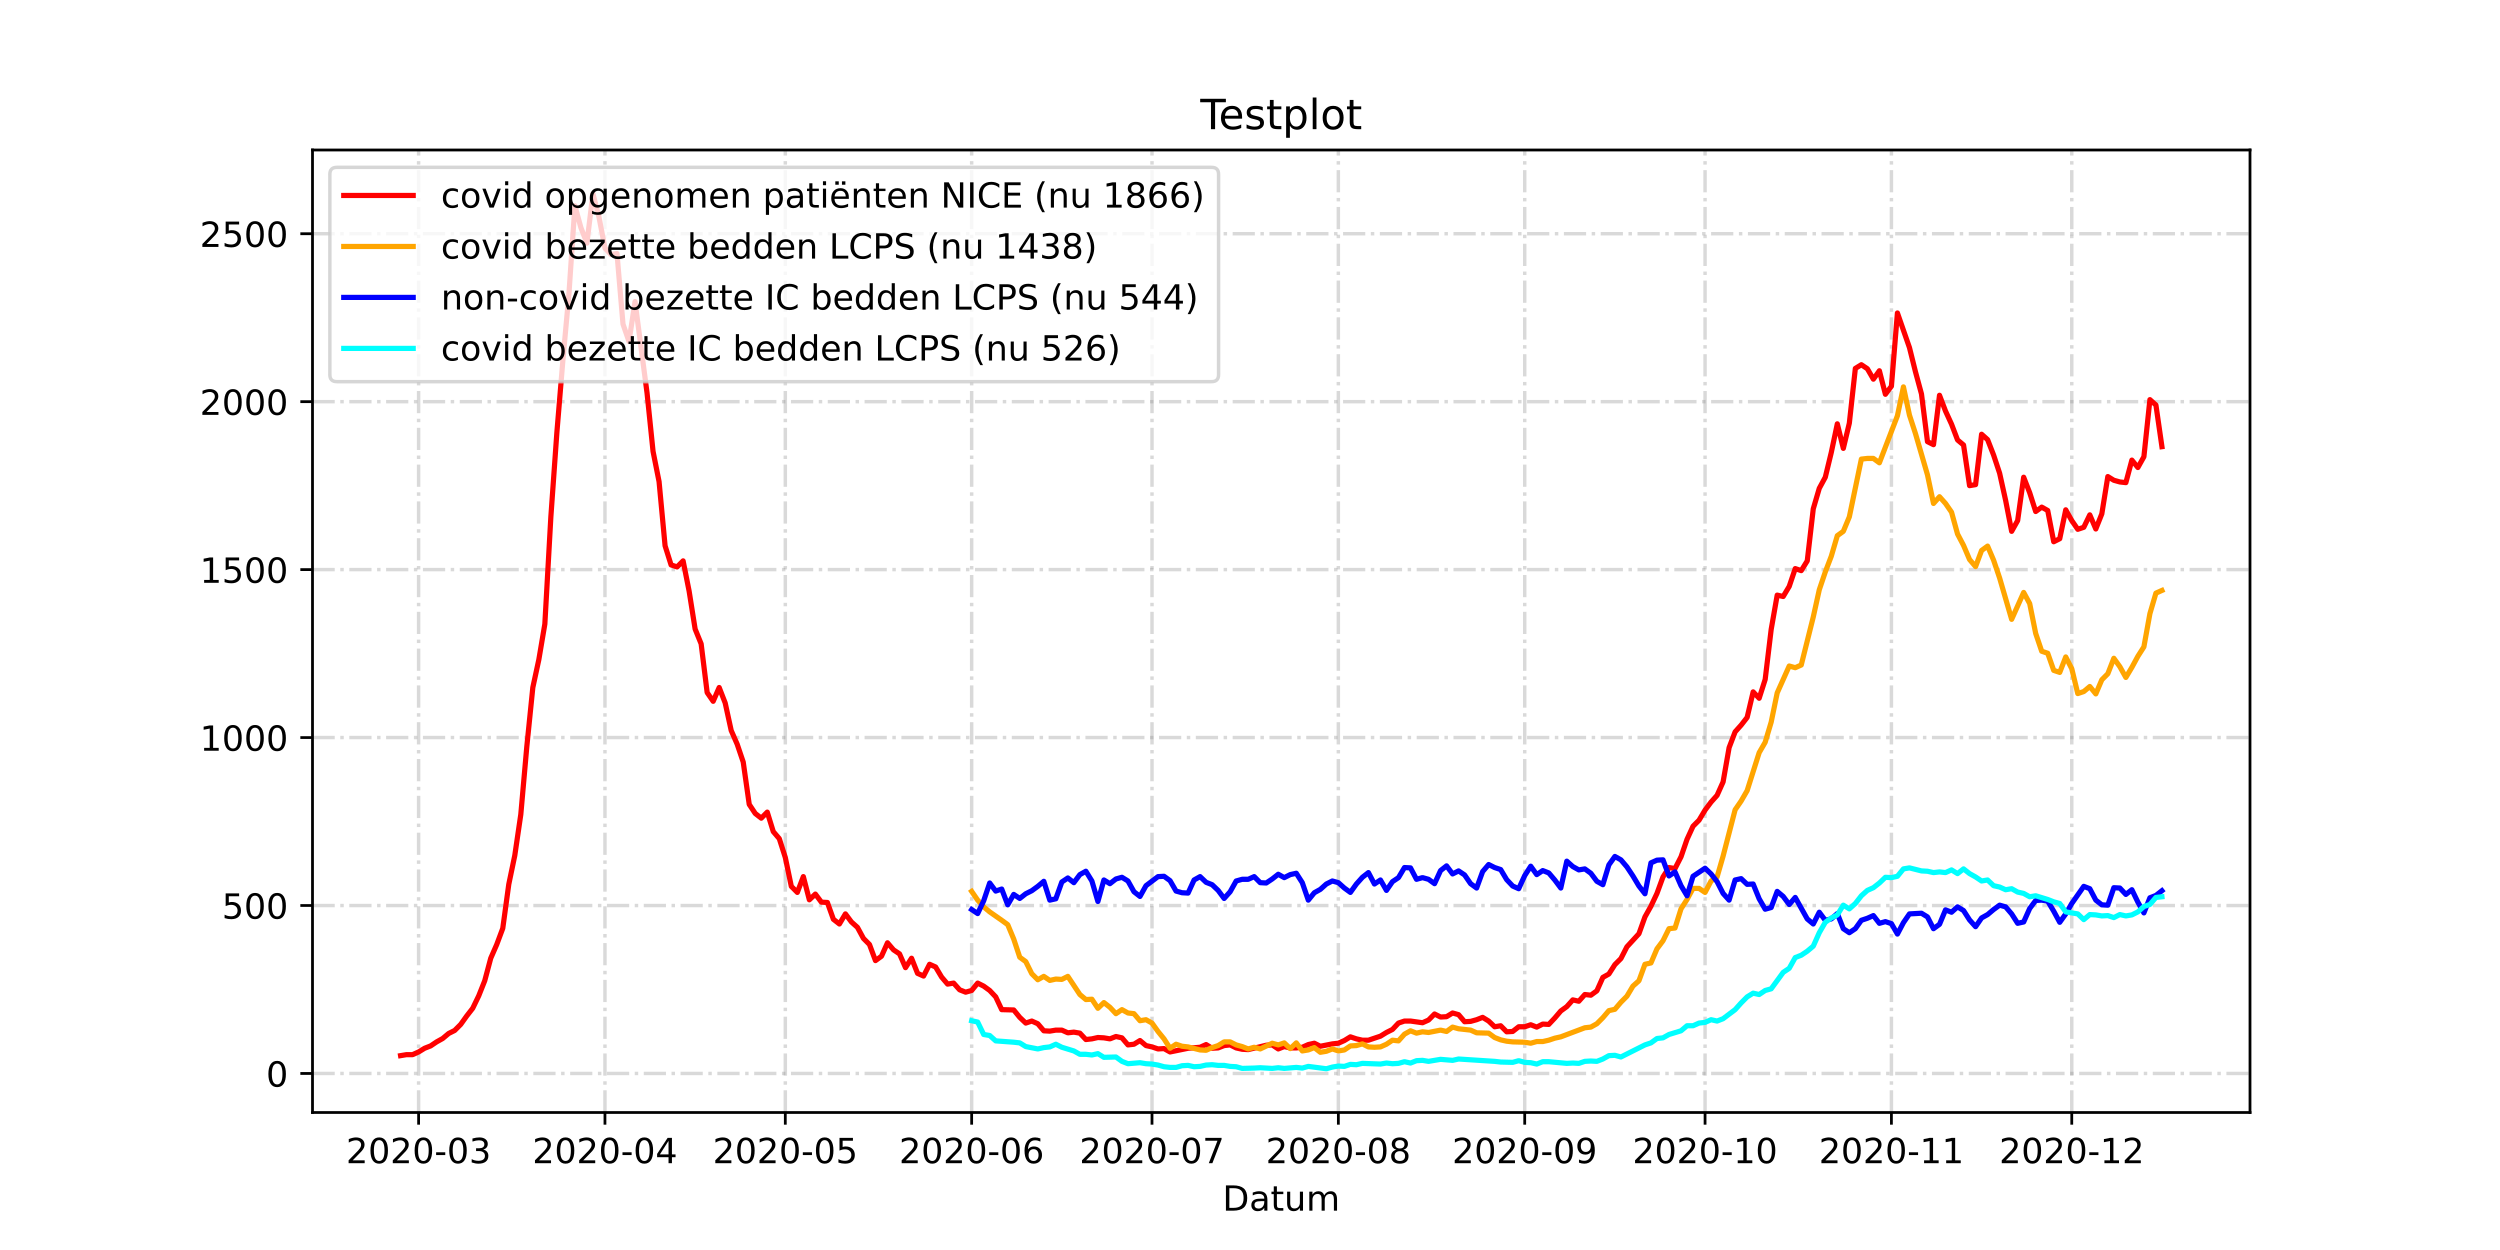 <?xml version="1.0" encoding="utf-8" standalone="no"?>
<!DOCTYPE svg PUBLIC "-//W3C//DTD SVG 1.1//EN"
  "http://www.w3.org/Graphics/SVG/1.1/DTD/svg11.dtd">
<!-- Created with matplotlib (https://matplotlib.org/) -->
<svg height="360pt" version="1.1" viewBox="0 0 720 360" width="720pt" xmlns="http://www.w3.org/2000/svg" xmlns:xlink="http://www.w3.org/1999/xlink">
 <defs>
  <style type="text/css">*{stroke-linecap:butt;stroke-linejoin:round;}</style>
 </defs>
 <g id="figure_1">
  <g id="patch_1">
   <path d="M 0 360 
L 720 360 
L 720 0 
L 0 0 
z
" style="fill:#ffffff;"/>
  </g>
  <g id="axes_1">
   <g id="patch_2">
    <path d="M 90 320.4 
L 648 320.4 
L 648 43.2 
L 90 43.2 
z
" style="fill:#ffffff;"/>
   </g>
   <g id="matplotlib.axis_1">
    <g id="xtick_1">
     <g id="line2d_1">
      <path clip-path="url(#p49afa559b8)" d="M 120.558 320.4 
L 120.558 43.2 
" style="fill:none;stroke:#808080;stroke-dasharray:6.4,1.6,1,1.6;stroke-dashoffset:0;stroke-opacity:0.3;"/>
     </g>
     <g id="line2d_2">
      <defs>
       <path d="M 0 0 
L 0 3.5 
" id="m94c58ffe60" style="stroke:#000000;stroke-width:0.8;"/>
      </defs>
      <g>
       <use style="stroke:#000000;stroke-width:0.8;" x="120.558" xlink:href="#m94c58ffe60" y="320.4"/>
      </g>
     </g>
     <g id="text_1">
      <!-- 2020-03 -->
      <g transform="translate(99.666 334.998)scale(0.1 -0.1)">
       <defs>
        <path d="M 19.188 8.297 
L 53.609 8.297 
L 53.609 0 
L 7.328 0 
L 7.328 8.297 
Q 12.938 14.109 22.625 23.891 
Q 32.328 33.688 34.812 36.531 
Q 39.547 41.844 41.422 45.531 
Q 43.312 49.219 43.312 52.781 
Q 43.312 58.594 39.234 62.25 
Q 35.156 65.922 28.609 65.922 
Q 23.969 65.922 18.812 64.312 
Q 13.672 62.703 7.812 59.422 
L 7.812 69.391 
Q 13.766 71.781 18.938 73 
Q 24.125 74.219 28.422 74.219 
Q 39.75 74.219 46.484 68.547 
Q 53.219 62.891 53.219 53.422 
Q 53.219 48.922 51.531 44.891 
Q 49.859 40.875 45.406 35.406 
Q 44.188 33.984 37.641 27.219 
Q 31.109 20.453 19.188 8.297 
z
" id="DejaVuSans-50"/>
        <path d="M 31.781 66.406 
Q 24.172 66.406 20.328 58.906 
Q 16.5 51.422 16.5 36.375 
Q 16.5 21.391 20.328 13.891 
Q 24.172 6.391 31.781 6.391 
Q 39.453 6.391 43.281 13.891 
Q 47.125 21.391 47.125 36.375 
Q 47.125 51.422 43.281 58.906 
Q 39.453 66.406 31.781 66.406 
z
M 31.781 74.219 
Q 44.047 74.219 50.516 64.516 
Q 56.984 54.828 56.984 36.375 
Q 56.984 17.969 50.516 8.266 
Q 44.047 -1.422 31.781 -1.422 
Q 19.531 -1.422 13.062 8.266 
Q 6.594 17.969 6.594 36.375 
Q 6.594 54.828 13.062 64.516 
Q 19.531 74.219 31.781 74.219 
z
" id="DejaVuSans-48"/>
        <path d="M 4.891 31.391 
L 31.203 31.391 
L 31.203 23.391 
L 4.891 23.391 
z
" id="DejaVuSans-45"/>
        <path d="M 40.578 39.312 
Q 47.656 37.797 51.625 33 
Q 55.609 28.219 55.609 21.188 
Q 55.609 10.406 48.188 4.484 
Q 40.766 -1.422 27.094 -1.422 
Q 22.516 -1.422 17.656 -0.516 
Q 12.797 0.391 7.625 2.203 
L 7.625 11.719 
Q 11.719 9.328 16.594 8.109 
Q 21.484 6.891 26.812 6.891 
Q 36.078 6.891 40.938 10.547 
Q 45.797 14.203 45.797 21.188 
Q 45.797 27.641 41.281 31.266 
Q 36.766 34.906 28.719 34.906 
L 20.219 34.906 
L 20.219 43.016 
L 29.109 43.016 
Q 36.375 43.016 40.234 45.922 
Q 44.094 48.828 44.094 54.297 
Q 44.094 59.906 40.109 62.906 
Q 36.141 65.922 28.719 65.922 
Q 24.656 65.922 20.016 65.031 
Q 15.375 64.156 9.812 62.312 
L 9.812 71.094 
Q 15.438 72.656 20.344 73.438 
Q 25.25 74.219 29.594 74.219 
Q 40.828 74.219 47.359 69.109 
Q 53.906 64.016 53.906 55.328 
Q 53.906 49.266 50.438 45.094 
Q 46.969 40.922 40.578 39.312 
z
" id="DejaVuSans-51"/>
       </defs>
       <use xlink:href="#DejaVuSans-50"/>
       <use x="63.623" xlink:href="#DejaVuSans-48"/>
       <use x="127.246" xlink:href="#DejaVuSans-50"/>
       <use x="190.869" xlink:href="#DejaVuSans-48"/>
       <use x="254.492" xlink:href="#DejaVuSans-45"/>
       <use x="290.576" xlink:href="#DejaVuSans-48"/>
       <use x="354.199" xlink:href="#DejaVuSans-51"/>
      </g>
     </g>
    </g>
    <g id="xtick_2">
     <g id="line2d_3">
      <path clip-path="url(#p49afa559b8)" d="M 174.228 320.4 
L 174.228 43.2 
" style="fill:none;stroke:#808080;stroke-dasharray:6.4,1.6,1,1.6;stroke-dashoffset:0;stroke-opacity:0.3;"/>
     </g>
     <g id="line2d_4">
      <g>
       <use style="stroke:#000000;stroke-width:0.8;" x="174.228" xlink:href="#m94c58ffe60" y="320.4"/>
      </g>
     </g>
     <g id="text_2">
      <!-- 2020-04 -->
      <g transform="translate(153.337 334.998)scale(0.1 -0.1)">
       <defs>
        <path d="M 37.797 64.312 
L 12.891 25.391 
L 37.797 25.391 
z
M 35.203 72.906 
L 47.609 72.906 
L 47.609 25.391 
L 58.016 25.391 
L 58.016 17.188 
L 47.609 17.188 
L 47.609 0 
L 37.797 0 
L 37.797 17.188 
L 4.891 17.188 
L 4.891 26.703 
z
" id="DejaVuSans-52"/>
       </defs>
       <use xlink:href="#DejaVuSans-50"/>
       <use x="63.623" xlink:href="#DejaVuSans-48"/>
       <use x="127.246" xlink:href="#DejaVuSans-50"/>
       <use x="190.869" xlink:href="#DejaVuSans-48"/>
       <use x="254.492" xlink:href="#DejaVuSans-45"/>
       <use x="290.576" xlink:href="#DejaVuSans-48"/>
       <use x="354.199" xlink:href="#DejaVuSans-52"/>
      </g>
     </g>
    </g>
    <g id="xtick_3">
     <g id="line2d_5">
      <path clip-path="url(#p49afa559b8)" d="M 226.167 320.4 
L 226.167 43.2 
" style="fill:none;stroke:#808080;stroke-dasharray:6.4,1.6,1,1.6;stroke-dashoffset:0;stroke-opacity:0.3;"/>
     </g>
     <g id="line2d_6">
      <g>
       <use style="stroke:#000000;stroke-width:0.8;" x="226.167" xlink:href="#m94c58ffe60" y="320.4"/>
      </g>
     </g>
     <g id="text_3">
      <!-- 2020-05 -->
      <g transform="translate(205.276 334.998)scale(0.1 -0.1)">
       <defs>
        <path d="M 10.797 72.906 
L 49.516 72.906 
L 49.516 64.594 
L 19.828 64.594 
L 19.828 46.734 
Q 21.969 47.469 24.109 47.828 
Q 26.266 48.188 28.422 48.188 
Q 40.625 48.188 47.75 41.5 
Q 54.891 34.812 54.891 23.391 
Q 54.891 11.625 47.562 5.094 
Q 40.234 -1.422 26.906 -1.422 
Q 22.312 -1.422 17.547 -0.641 
Q 12.797 0.141 7.719 1.703 
L 7.719 11.625 
Q 12.109 9.234 16.797 8.062 
Q 21.484 6.891 26.703 6.891 
Q 35.156 6.891 40.078 11.328 
Q 45.016 15.766 45.016 23.391 
Q 45.016 31 40.078 35.438 
Q 35.156 39.891 26.703 39.891 
Q 22.75 39.891 18.812 39.016 
Q 14.891 38.141 10.797 36.281 
z
" id="DejaVuSans-53"/>
       </defs>
       <use xlink:href="#DejaVuSans-50"/>
       <use x="63.623" xlink:href="#DejaVuSans-48"/>
       <use x="127.246" xlink:href="#DejaVuSans-50"/>
       <use x="190.869" xlink:href="#DejaVuSans-48"/>
       <use x="254.492" xlink:href="#DejaVuSans-45"/>
       <use x="290.576" xlink:href="#DejaVuSans-48"/>
       <use x="354.199" xlink:href="#DejaVuSans-53"/>
      </g>
     </g>
    </g>
    <g id="xtick_4">
     <g id="line2d_7">
      <path clip-path="url(#p49afa559b8)" d="M 279.838 320.4 
L 279.838 43.2 
" style="fill:none;stroke:#808080;stroke-dasharray:6.4,1.6,1,1.6;stroke-dashoffset:0;stroke-opacity:0.3;"/>
     </g>
     <g id="line2d_8">
      <g>
       <use style="stroke:#000000;stroke-width:0.8;" x="279.838" xlink:href="#m94c58ffe60" y="320.4"/>
      </g>
     </g>
     <g id="text_4">
      <!-- 2020-06 -->
      <g transform="translate(258.946 334.998)scale(0.1 -0.1)">
       <defs>
        <path d="M 33.016 40.375 
Q 26.375 40.375 22.484 35.828 
Q 18.609 31.297 18.609 23.391 
Q 18.609 15.531 22.484 10.953 
Q 26.375 6.391 33.016 6.391 
Q 39.656 6.391 43.531 10.953 
Q 47.406 15.531 47.406 23.391 
Q 47.406 31.297 43.531 35.828 
Q 39.656 40.375 33.016 40.375 
z
M 52.594 71.297 
L 52.594 62.312 
Q 48.875 64.062 45.094 64.984 
Q 41.312 65.922 37.594 65.922 
Q 27.828 65.922 22.672 59.328 
Q 17.531 52.734 16.797 39.406 
Q 19.672 43.656 24.016 45.922 
Q 28.375 48.188 33.594 48.188 
Q 44.578 48.188 50.953 41.516 
Q 57.328 34.859 57.328 23.391 
Q 57.328 12.156 50.688 5.359 
Q 44.047 -1.422 33.016 -1.422 
Q 20.359 -1.422 13.672 8.266 
Q 6.984 17.969 6.984 36.375 
Q 6.984 53.656 15.188 63.938 
Q 23.391 74.219 37.203 74.219 
Q 40.922 74.219 44.703 73.484 
Q 48.484 72.75 52.594 71.297 
z
" id="DejaVuSans-54"/>
       </defs>
       <use xlink:href="#DejaVuSans-50"/>
       <use x="63.623" xlink:href="#DejaVuSans-48"/>
       <use x="127.246" xlink:href="#DejaVuSans-50"/>
       <use x="190.869" xlink:href="#DejaVuSans-48"/>
       <use x="254.492" xlink:href="#DejaVuSans-45"/>
       <use x="290.576" xlink:href="#DejaVuSans-48"/>
       <use x="354.199" xlink:href="#DejaVuSans-54"/>
      </g>
     </g>
    </g>
    <g id="xtick_5">
     <g id="line2d_9">
      <path clip-path="url(#p49afa559b8)" d="M 331.777 320.4 
L 331.777 43.2 
" style="fill:none;stroke:#808080;stroke-dasharray:6.4,1.6,1,1.6;stroke-dashoffset:0;stroke-opacity:0.3;"/>
     </g>
     <g id="line2d_10">
      <g>
       <use style="stroke:#000000;stroke-width:0.8;" x="331.777" xlink:href="#m94c58ffe60" y="320.4"/>
      </g>
     </g>
     <g id="text_5">
      <!-- 2020-07 -->
      <g transform="translate(310.886 334.998)scale(0.1 -0.1)">
       <defs>
        <path d="M 8.203 72.906 
L 55.078 72.906 
L 55.078 68.703 
L 28.609 0 
L 18.312 0 
L 43.219 64.594 
L 8.203 64.594 
z
" id="DejaVuSans-55"/>
       </defs>
       <use xlink:href="#DejaVuSans-50"/>
       <use x="63.623" xlink:href="#DejaVuSans-48"/>
       <use x="127.246" xlink:href="#DejaVuSans-50"/>
       <use x="190.869" xlink:href="#DejaVuSans-48"/>
       <use x="254.492" xlink:href="#DejaVuSans-45"/>
       <use x="290.576" xlink:href="#DejaVuSans-48"/>
       <use x="354.199" xlink:href="#DejaVuSans-55"/>
      </g>
     </g>
    </g>
    <g id="xtick_6">
     <g id="line2d_11">
      <path clip-path="url(#p49afa559b8)" d="M 385.447 320.4 
L 385.447 43.2 
" style="fill:none;stroke:#808080;stroke-dasharray:6.4,1.6,1,1.6;stroke-dashoffset:0;stroke-opacity:0.3;"/>
     </g>
     <g id="line2d_12">
      <g>
       <use style="stroke:#000000;stroke-width:0.8;" x="385.447" xlink:href="#m94c58ffe60" y="320.4"/>
      </g>
     </g>
     <g id="text_6">
      <!-- 2020-08 -->
      <g transform="translate(364.556 334.998)scale(0.1 -0.1)">
       <defs>
        <path d="M 31.781 34.625 
Q 24.75 34.625 20.719 30.859 
Q 16.703 27.094 16.703 20.516 
Q 16.703 13.922 20.719 10.156 
Q 24.75 6.391 31.781 6.391 
Q 38.812 6.391 42.859 10.172 
Q 46.922 13.969 46.922 20.516 
Q 46.922 27.094 42.891 30.859 
Q 38.875 34.625 31.781 34.625 
z
M 21.922 38.812 
Q 15.578 40.375 12.031 44.719 
Q 8.5 49.078 8.5 55.328 
Q 8.5 64.062 14.719 69.141 
Q 20.953 74.219 31.781 74.219 
Q 42.672 74.219 48.875 69.141 
Q 55.078 64.062 55.078 55.328 
Q 55.078 49.078 51.531 44.719 
Q 48 40.375 41.703 38.812 
Q 48.828 37.156 52.797 32.312 
Q 56.781 27.484 56.781 20.516 
Q 56.781 9.906 50.312 4.234 
Q 43.844 -1.422 31.781 -1.422 
Q 19.734 -1.422 13.25 4.234 
Q 6.781 9.906 6.781 20.516 
Q 6.781 27.484 10.781 32.312 
Q 14.797 37.156 21.922 38.812 
z
M 18.312 54.391 
Q 18.312 48.734 21.844 45.562 
Q 25.391 42.391 31.781 42.391 
Q 38.141 42.391 41.719 45.562 
Q 45.312 48.734 45.312 54.391 
Q 45.312 60.062 41.719 63.234 
Q 38.141 66.406 31.781 66.406 
Q 25.391 66.406 21.844 63.234 
Q 18.312 60.062 18.312 54.391 
z
" id="DejaVuSans-56"/>
       </defs>
       <use xlink:href="#DejaVuSans-50"/>
       <use x="63.623" xlink:href="#DejaVuSans-48"/>
       <use x="127.246" xlink:href="#DejaVuSans-50"/>
       <use x="190.869" xlink:href="#DejaVuSans-48"/>
       <use x="254.492" xlink:href="#DejaVuSans-45"/>
       <use x="290.576" xlink:href="#DejaVuSans-48"/>
       <use x="354.199" xlink:href="#DejaVuSans-56"/>
      </g>
     </g>
    </g>
    <g id="xtick_7">
     <g id="line2d_13">
      <path clip-path="url(#p49afa559b8)" d="M 439.118 320.4 
L 439.118 43.2 
" style="fill:none;stroke:#808080;stroke-dasharray:6.4,1.6,1,1.6;stroke-dashoffset:0;stroke-opacity:0.3;"/>
     </g>
     <g id="line2d_14">
      <g>
       <use style="stroke:#000000;stroke-width:0.8;" x="439.118" xlink:href="#m94c58ffe60" y="320.4"/>
      </g>
     </g>
     <g id="text_7">
      <!-- 2020-09 -->
      <g transform="translate(418.226 334.998)scale(0.1 -0.1)">
       <defs>
        <path d="M 10.984 1.516 
L 10.984 10.5 
Q 14.703 8.734 18.5 7.812 
Q 22.312 6.891 25.984 6.891 
Q 35.75 6.891 40.891 13.453 
Q 46.047 20.016 46.781 33.406 
Q 43.953 29.203 39.594 26.953 
Q 35.25 24.703 29.984 24.703 
Q 19.047 24.703 12.672 31.312 
Q 6.297 37.938 6.297 49.422 
Q 6.297 60.641 12.938 67.422 
Q 19.578 74.219 30.609 74.219 
Q 43.266 74.219 49.922 64.516 
Q 56.594 54.828 56.594 36.375 
Q 56.594 19.141 48.406 8.859 
Q 40.234 -1.422 26.422 -1.422 
Q 22.703 -1.422 18.891 -0.688 
Q 15.094 0.047 10.984 1.516 
z
M 30.609 32.422 
Q 37.25 32.422 41.125 36.953 
Q 45.016 41.5 45.016 49.422 
Q 45.016 57.281 41.125 61.844 
Q 37.25 66.406 30.609 66.406 
Q 23.969 66.406 20.094 61.844 
Q 16.219 57.281 16.219 49.422 
Q 16.219 41.5 20.094 36.953 
Q 23.969 32.422 30.609 32.422 
z
" id="DejaVuSans-57"/>
       </defs>
       <use xlink:href="#DejaVuSans-50"/>
       <use x="63.623" xlink:href="#DejaVuSans-48"/>
       <use x="127.246" xlink:href="#DejaVuSans-50"/>
       <use x="190.869" xlink:href="#DejaVuSans-48"/>
       <use x="254.492" xlink:href="#DejaVuSans-45"/>
       <use x="290.576" xlink:href="#DejaVuSans-48"/>
       <use x="354.199" xlink:href="#DejaVuSans-57"/>
      </g>
     </g>
    </g>
    <g id="xtick_8">
     <g id="line2d_15">
      <path clip-path="url(#p49afa559b8)" d="M 491.057 320.4 
L 491.057 43.2 
" style="fill:none;stroke:#808080;stroke-dasharray:6.4,1.6,1,1.6;stroke-dashoffset:0;stroke-opacity:0.3;"/>
     </g>
     <g id="line2d_16">
      <g>
       <use style="stroke:#000000;stroke-width:0.8;" x="491.057" xlink:href="#m94c58ffe60" y="320.4"/>
      </g>
     </g>
     <g id="text_8">
      <!-- 2020-10 -->
      <g transform="translate(470.166 334.998)scale(0.1 -0.1)">
       <defs>
        <path d="M 12.406 8.297 
L 28.516 8.297 
L 28.516 63.922 
L 10.984 60.406 
L 10.984 69.391 
L 28.422 72.906 
L 38.281 72.906 
L 38.281 8.297 
L 54.391 8.297 
L 54.391 0 
L 12.406 0 
z
" id="DejaVuSans-49"/>
       </defs>
       <use xlink:href="#DejaVuSans-50"/>
       <use x="63.623" xlink:href="#DejaVuSans-48"/>
       <use x="127.246" xlink:href="#DejaVuSans-50"/>
       <use x="190.869" xlink:href="#DejaVuSans-48"/>
       <use x="254.492" xlink:href="#DejaVuSans-45"/>
       <use x="290.576" xlink:href="#DejaVuSans-49"/>
       <use x="354.199" xlink:href="#DejaVuSans-48"/>
      </g>
     </g>
    </g>
    <g id="xtick_9">
     <g id="line2d_17">
      <path clip-path="url(#p49afa559b8)" d="M 544.728 320.4 
L 544.728 43.2 
" style="fill:none;stroke:#808080;stroke-dasharray:6.4,1.6,1,1.6;stroke-dashoffset:0;stroke-opacity:0.3;"/>
     </g>
     <g id="line2d_18">
      <g>
       <use style="stroke:#000000;stroke-width:0.8;" x="544.728" xlink:href="#m94c58ffe60" y="320.4"/>
      </g>
     </g>
     <g id="text_9">
      <!-- 2020-11 -->
      <g transform="translate(523.836 334.998)scale(0.1 -0.1)">
       <use xlink:href="#DejaVuSans-50"/>
       <use x="63.623" xlink:href="#DejaVuSans-48"/>
       <use x="127.246" xlink:href="#DejaVuSans-50"/>
       <use x="190.869" xlink:href="#DejaVuSans-48"/>
       <use x="254.492" xlink:href="#DejaVuSans-45"/>
       <use x="290.576" xlink:href="#DejaVuSans-49"/>
       <use x="354.199" xlink:href="#DejaVuSans-49"/>
      </g>
     </g>
    </g>
    <g id="xtick_10">
     <g id="line2d_19">
      <path clip-path="url(#p49afa559b8)" d="M 596.667 320.4 
L 596.667 43.2 
" style="fill:none;stroke:#808080;stroke-dasharray:6.4,1.6,1,1.6;stroke-dashoffset:0;stroke-opacity:0.3;"/>
     </g>
     <g id="line2d_20">
      <g>
       <use style="stroke:#000000;stroke-width:0.8;" x="596.667" xlink:href="#m94c58ffe60" y="320.4"/>
      </g>
     </g>
     <g id="text_10">
      <!-- 2020-12 -->
      <g transform="translate(575.775 334.998)scale(0.1 -0.1)">
       <use xlink:href="#DejaVuSans-50"/>
       <use x="63.623" xlink:href="#DejaVuSans-48"/>
       <use x="127.246" xlink:href="#DejaVuSans-50"/>
       <use x="190.869" xlink:href="#DejaVuSans-48"/>
       <use x="254.492" xlink:href="#DejaVuSans-45"/>
       <use x="290.576" xlink:href="#DejaVuSans-49"/>
       <use x="354.199" xlink:href="#DejaVuSans-50"/>
      </g>
     </g>
    </g>
    <g id="text_11">
     <!-- Datum -->
     <g transform="translate(352.087 348.677)scale(0.1 -0.1)">
      <defs>
       <path d="M 19.672 64.797 
L 19.672 8.109 
L 31.594 8.109 
Q 46.688 8.109 53.688 14.938 
Q 60.688 21.781 60.688 36.531 
Q 60.688 51.172 53.688 57.984 
Q 46.688 64.797 31.594 64.797 
z
M 9.812 72.906 
L 30.078 72.906 
Q 51.266 72.906 61.172 64.094 
Q 71.094 55.281 71.094 36.531 
Q 71.094 17.672 61.125 8.828 
Q 51.172 0 30.078 0 
L 9.812 0 
z
" id="DejaVuSans-68"/>
       <path d="M 34.281 27.484 
Q 23.391 27.484 19.188 25 
Q 14.984 22.516 14.984 16.5 
Q 14.984 11.719 18.141 8.906 
Q 21.297 6.109 26.703 6.109 
Q 34.188 6.109 38.703 11.406 
Q 43.219 16.703 43.219 25.484 
L 43.219 27.484 
z
M 52.203 31.203 
L 52.203 0 
L 43.219 0 
L 43.219 8.297 
Q 40.141 3.328 35.547 0.953 
Q 30.953 -1.422 24.312 -1.422 
Q 15.922 -1.422 10.953 3.297 
Q 6 8.016 6 15.922 
Q 6 25.141 12.172 29.828 
Q 18.359 34.516 30.609 34.516 
L 43.219 34.516 
L 43.219 35.406 
Q 43.219 41.609 39.141 45 
Q 35.062 48.391 27.688 48.391 
Q 23 48.391 18.547 47.266 
Q 14.109 46.141 10.016 43.891 
L 10.016 52.203 
Q 14.938 54.109 19.578 55.047 
Q 24.219 56 28.609 56 
Q 40.484 56 46.344 49.844 
Q 52.203 43.703 52.203 31.203 
z
" id="DejaVuSans-97"/>
       <path d="M 18.312 70.219 
L 18.312 54.688 
L 36.812 54.688 
L 36.812 47.703 
L 18.312 47.703 
L 18.312 18.016 
Q 18.312 11.328 20.141 9.422 
Q 21.969 7.516 27.594 7.516 
L 36.812 7.516 
L 36.812 0 
L 27.594 0 
Q 17.188 0 13.234 3.875 
Q 9.281 7.766 9.281 18.016 
L 9.281 47.703 
L 2.688 47.703 
L 2.688 54.688 
L 9.281 54.688 
L 9.281 70.219 
z
" id="DejaVuSans-116"/>
       <path d="M 8.5 21.578 
L 8.5 54.688 
L 17.484 54.688 
L 17.484 21.922 
Q 17.484 14.156 20.5 10.266 
Q 23.531 6.391 29.594 6.391 
Q 36.859 6.391 41.078 11.031 
Q 45.312 15.672 45.312 23.688 
L 45.312 54.688 
L 54.297 54.688 
L 54.297 0 
L 45.312 0 
L 45.312 8.406 
Q 42.047 3.422 37.719 1 
Q 33.406 -1.422 27.688 -1.422 
Q 18.266 -1.422 13.375 4.438 
Q 8.5 10.297 8.5 21.578 
z
M 31.109 56 
z
" id="DejaVuSans-117"/>
       <path d="M 52 44.188 
Q 55.375 50.25 60.062 53.125 
Q 64.75 56 71.094 56 
Q 79.641 56 84.281 50.016 
Q 88.922 44.047 88.922 33.016 
L 88.922 0 
L 79.891 0 
L 79.891 32.719 
Q 79.891 40.578 77.094 44.375 
Q 74.312 48.188 68.609 48.188 
Q 61.625 48.188 57.562 43.547 
Q 53.516 38.922 53.516 30.906 
L 53.516 0 
L 44.484 0 
L 44.484 32.719 
Q 44.484 40.625 41.703 44.406 
Q 38.922 48.188 33.109 48.188 
Q 26.219 48.188 22.156 43.531 
Q 18.109 38.875 18.109 30.906 
L 18.109 0 
L 9.078 0 
L 9.078 54.688 
L 18.109 54.688 
L 18.109 46.188 
Q 21.188 51.219 25.484 53.609 
Q 29.781 56 35.688 56 
Q 41.656 56 45.828 52.969 
Q 50 49.953 52 44.188 
z
" id="DejaVuSans-109"/>
      </defs>
      <use xlink:href="#DejaVuSans-68"/>
      <use x="77.002" xlink:href="#DejaVuSans-97"/>
      <use x="138.281" xlink:href="#DejaVuSans-116"/>
      <use x="177.49" xlink:href="#DejaVuSans-117"/>
      <use x="240.869" xlink:href="#DejaVuSans-109"/>
     </g>
    </g>
   </g>
   <g id="matplotlib.axis_2">
    <g id="ytick_1">
     <g id="line2d_21">
      <path clip-path="url(#p49afa559b8)" d="M 90 309.154 
L 648 309.154 
" style="fill:none;stroke:#808080;stroke-dasharray:6.4,1.6,1,1.6;stroke-dashoffset:0;stroke-opacity:0.3;"/>
     </g>
     <g id="line2d_22">
      <defs>
       <path d="M 0 0 
L -3.5 0 
" id="mb280fac55c" style="stroke:#000000;stroke-width:0.8;"/>
      </defs>
      <g>
       <use style="stroke:#000000;stroke-width:0.8;" x="90" xlink:href="#mb280fac55c" y="309.154"/>
      </g>
     </g>
     <g id="text_12">
      <!-- 0 -->
      <g transform="translate(76.638 312.954)scale(0.1 -0.1)">
       <use xlink:href="#DejaVuSans-48"/>
      </g>
     </g>
    </g>
    <g id="ytick_2">
     <g id="line2d_23">
      <path clip-path="url(#p49afa559b8)" d="M 90 260.786 
L 648 260.786 
" style="fill:none;stroke:#808080;stroke-dasharray:6.4,1.6,1,1.6;stroke-dashoffset:0;stroke-opacity:0.3;"/>
     </g>
     <g id="line2d_24">
      <g>
       <use style="stroke:#000000;stroke-width:0.8;" x="90" xlink:href="#mb280fac55c" y="260.786"/>
      </g>
     </g>
     <g id="text_13">
      <!-- 500 -->
      <g transform="translate(63.913 264.585)scale(0.1 -0.1)">
       <use xlink:href="#DejaVuSans-53"/>
       <use x="63.623" xlink:href="#DejaVuSans-48"/>
       <use x="127.246" xlink:href="#DejaVuSans-48"/>
      </g>
     </g>
    </g>
    <g id="ytick_3">
     <g id="line2d_25">
      <path clip-path="url(#p49afa559b8)" d="M 90 212.417 
L 648 212.417 
" style="fill:none;stroke:#808080;stroke-dasharray:6.4,1.6,1,1.6;stroke-dashoffset:0;stroke-opacity:0.3;"/>
     </g>
     <g id="line2d_26">
      <g>
       <use style="stroke:#000000;stroke-width:0.8;" x="90" xlink:href="#mb280fac55c" y="212.417"/>
      </g>
     </g>
     <g id="text_14">
      <!-- 1000 -->
      <g transform="translate(57.55 216.216)scale(0.1 -0.1)">
       <use xlink:href="#DejaVuSans-49"/>
       <use x="63.623" xlink:href="#DejaVuSans-48"/>
       <use x="127.246" xlink:href="#DejaVuSans-48"/>
       <use x="190.869" xlink:href="#DejaVuSans-48"/>
      </g>
     </g>
    </g>
    <g id="ytick_4">
     <g id="line2d_27">
      <path clip-path="url(#p49afa559b8)" d="M 90 164.049 
L 648 164.049 
" style="fill:none;stroke:#808080;stroke-dasharray:6.4,1.6,1,1.6;stroke-dashoffset:0;stroke-opacity:0.3;"/>
     </g>
     <g id="line2d_28">
      <g>
       <use style="stroke:#000000;stroke-width:0.8;" x="90" xlink:href="#mb280fac55c" y="164.049"/>
      </g>
     </g>
     <g id="text_15">
      <!-- 1500 -->
      <g transform="translate(57.55 167.848)scale(0.1 -0.1)">
       <use xlink:href="#DejaVuSans-49"/>
       <use x="63.623" xlink:href="#DejaVuSans-53"/>
       <use x="127.246" xlink:href="#DejaVuSans-48"/>
       <use x="190.869" xlink:href="#DejaVuSans-48"/>
      </g>
     </g>
    </g>
    <g id="ytick_5">
     <g id="line2d_29">
      <path clip-path="url(#p49afa559b8)" d="M 90 115.68 
L 648 115.68 
" style="fill:none;stroke:#808080;stroke-dasharray:6.4,1.6,1,1.6;stroke-dashoffset:0;stroke-opacity:0.3;"/>
     </g>
     <g id="line2d_30">
      <g>
       <use style="stroke:#000000;stroke-width:0.8;" x="90" xlink:href="#mb280fac55c" y="115.68"/>
      </g>
     </g>
     <g id="text_16">
      <!-- 2000 -->
      <g transform="translate(57.55 119.479)scale(0.1 -0.1)">
       <use xlink:href="#DejaVuSans-50"/>
       <use x="63.623" xlink:href="#DejaVuSans-48"/>
       <use x="127.246" xlink:href="#DejaVuSans-48"/>
       <use x="190.869" xlink:href="#DejaVuSans-48"/>
      </g>
     </g>
    </g>
    <g id="ytick_6">
     <g id="line2d_31">
      <path clip-path="url(#p49afa559b8)" d="M 90 67.312 
L 648 67.312 
" style="fill:none;stroke:#808080;stroke-dasharray:6.4,1.6,1,1.6;stroke-dashoffset:0;stroke-opacity:0.3;"/>
     </g>
     <g id="line2d_32">
      <g>
       <use style="stroke:#000000;stroke-width:0.8;" x="90" xlink:href="#mb280fac55c" y="67.312"/>
      </g>
     </g>
     <g id="text_17">
      <!-- 2500 -->
      <g transform="translate(57.55 71.111)scale(0.1 -0.1)">
       <use xlink:href="#DejaVuSans-50"/>
       <use x="63.623" xlink:href="#DejaVuSans-53"/>
       <use x="127.246" xlink:href="#DejaVuSans-48"/>
       <use x="190.869" xlink:href="#DejaVuSans-48"/>
      </g>
     </g>
    </g>
   </g>
   <g id="line2d_33">
    <path clip-path="url(#p49afa559b8)" d="M 115.364 304.027 
L 117.095 303.737 
L 118.826 303.737 
L 120.558 302.963 
L 122.289 301.899 
L 124.02 301.222 
L 125.751 300.061 
L 127.483 299.094 
L 129.214 297.643 
L 130.945 296.772 
L 132.677 295.031 
L 134.408 292.612 
L 136.139 290.387 
L 137.871 286.808 
L 139.602 282.455 
L 141.333 275.974 
L 143.065 272.007 
L 144.796 267.364 
L 146.527 254.691 
L 148.258 246.372 
L 149.99 234.57 
L 151.721 215.029 
L 153.452 198.003 
L 155.184 189.974 
L 156.915 179.72 
L 158.646 148.861 
L 160.378 124.58 
L 162.109 103.782 
L 163.84 84.821 
L 165.572 59.283 
L 167.303 65.57 
L 169.034 70.02 
L 170.765 55.8 
L 172.497 62.475 
L 174.228 71.471 
L 175.959 73.309 
L 177.691 73.019 
L 179.422 93.334 
L 181.153 98.364 
L 182.885 86.853 
L 186.347 113.165 
L 188.078 129.997 
L 189.81 138.704 
L 191.541 157.18 
L 193.272 162.694 
L 195.004 163.275 
L 196.735 161.534 
L 198.466 170.24 
L 200.198 181.171 
L 201.929 185.428 
L 203.66 199.455 
L 205.392 201.97 
L 207.123 198.003 
L 208.854 202.453 
L 210.585 210.386 
L 212.317 214.352 
L 214.048 219.479 
L 215.779 231.668 
L 217.511 234.28 
L 219.242 235.634 
L 220.973 233.893 
L 222.705 239.504 
L 224.436 241.535 
L 226.167 246.952 
L 227.899 255.272 
L 229.63 257.013 
L 231.361 252.466 
L 233.092 259.141 
L 234.824 257.497 
L 236.555 259.818 
L 238.286 259.915 
L 240.018 264.752 
L 241.749 266.106 
L 243.48 263.204 
L 245.212 265.526 
L 246.943 267.074 
L 248.674 270.266 
L 250.406 272.007 
L 252.137 276.651 
L 253.868 275.393 
L 255.599 271.524 
L 257.331 273.555 
L 259.062 274.716 
L 260.793 278.682 
L 262.525 275.974 
L 264.256 280.327 
L 265.987 281.101 
L 267.719 277.715 
L 269.45 278.489 
L 271.181 281.391 
L 272.913 283.422 
L 274.644 283.132 
L 276.375 285.067 
L 278.106 285.744 
L 279.838 285.26 
L 281.569 283.132 
L 283.3 284.003 
L 285.032 285.26 
L 286.763 287.098 
L 288.494 290.774 
L 291.957 290.871 
L 293.688 292.999 
L 295.419 294.644 
L 297.151 294.063 
L 298.882 294.837 
L 300.613 296.869 
L 302.345 296.965 
L 304.076 296.675 
L 305.807 296.675 
L 307.539 297.449 
L 309.27 297.256 
L 311.001 297.546 
L 312.733 299.384 
L 314.464 299.19 
L 316.195 298.803 
L 317.926 298.9 
L 319.658 299.19 
L 321.389 298.513 
L 323.12 298.9 
L 324.852 300.932 
L 326.583 300.738 
L 328.314 299.674 
L 330.046 301.125 
L 331.777 301.512 
L 333.508 302.093 
L 335.24 301.996 
L 336.971 302.963 
L 342.165 301.899 
L 345.627 301.609 
L 347.359 300.835 
L 349.09 301.899 
L 350.821 301.802 
L 352.553 301.125 
L 354.284 300.932 
L 356.015 301.802 
L 357.747 302.189 
L 359.478 302.286 
L 364.672 301.028 
L 366.403 300.932 
L 368.134 302.093 
L 369.866 301.415 
L 371.597 301.802 
L 373.328 301.802 
L 375.06 301.609 
L 376.791 300.835 
L 378.522 300.448 
L 380.253 301.319 
L 383.716 300.641 
L 385.447 300.448 
L 387.179 299.674 
L 388.91 298.61 
L 390.641 299.19 
L 392.373 299.577 
L 394.104 299.577 
L 397.567 298.417 
L 399.298 297.352 
L 401.029 296.482 
L 402.76 294.644 
L 404.492 294.063 
L 406.223 294.063 
L 409.686 294.547 
L 411.417 293.773 
L 413.148 292.032 
L 414.88 292.902 
L 416.611 292.806 
L 418.342 291.742 
L 420.074 292.225 
L 421.805 294.257 
L 423.536 294.16 
L 425.267 293.676 
L 426.999 292.999 
L 428.73 294.063 
L 430.461 295.708 
L 432.193 295.418 
L 433.924 297.159 
L 435.655 297.062 
L 437.387 295.708 
L 439.118 295.708 
L 440.849 295.127 
L 442.581 295.805 
L 444.312 294.934 
L 446.043 295.031 
L 447.774 293.193 
L 449.506 291.161 
L 451.237 289.904 
L 452.968 287.969 
L 454.7 288.356 
L 456.431 286.421 
L 458.162 286.615 
L 459.894 285.357 
L 461.625 281.488 
L 463.356 280.52 
L 465.087 277.812 
L 466.819 276.07 
L 468.55 272.684 
L 472.013 268.912 
L 473.744 264.075 
L 475.475 260.979 
L 477.207 257.303 
L 478.938 252.563 
L 480.669 249.855 
L 482.401 250.145 
L 484.132 246.759 
L 485.863 241.729 
L 487.594 237.956 
L 489.326 236.215 
L 491.057 233.312 
L 492.788 230.991 
L 494.52 229.056 
L 496.251 225.187 
L 497.982 215.319 
L 499.714 210.773 
L 501.445 208.838 
L 503.176 206.613 
L 504.908 199.261 
L 506.639 201.099 
L 508.37 195.682 
L 510.101 181.268 
L 511.833 171.401 
L 513.564 171.788 
L 515.295 168.886 
L 517.027 163.759 
L 518.758 164.339 
L 520.489 161.534 
L 522.221 146.539 
L 523.952 140.638 
L 525.683 137.446 
L 527.415 130.288 
L 529.146 122.065 
L 530.877 129.127 
L 532.608 121.871 
L 534.34 106.103 
L 536.071 105.039 
L 537.802 106.2 
L 539.534 109.199 
L 541.265 106.78 
L 542.996 113.552 
L 544.728 111.23 
L 546.459 90.142 
L 549.922 100.106 
L 551.653 107.071 
L 553.384 113.455 
L 555.115 127.192 
L 556.847 128.063 
L 558.578 113.842 
L 560.309 118.389 
L 562.041 122.162 
L 563.772 126.708 
L 565.503 128.159 
L 567.235 139.864 
L 568.966 139.574 
L 570.697 125.064 
L 572.428 126.612 
L 574.16 131.061 
L 575.891 136.285 
L 577.622 144.121 
L 579.354 153.021 
L 581.085 149.925 
L 582.816 137.446 
L 584.548 141.896 
L 586.279 147.313 
L 588.01 146.056 
L 589.742 147.023 
L 591.473 156.02 
L 593.204 155.149 
L 594.935 146.83 
L 596.667 149.925 
L 598.398 152.44 
L 600.129 151.86 
L 601.861 148.281 
L 603.592 152.344 
L 605.323 147.99 
L 607.055 137.253 
L 608.786 138.317 
L 610.517 138.8 
L 612.249 138.994 
L 613.98 132.512 
L 615.711 134.641 
L 617.442 131.545 
L 619.174 115.1 
L 620.905 116.648 
L 622.636 128.643 
L 622.636 128.643 
" style="fill:none;stroke:#ff0000;stroke-linecap:square;stroke-width:1.5;"/>
   </g>
   <g id="line2d_34">
    <path clip-path="url(#p49afa559b8)" d="M 279.838 256.723 
L 281.569 259.238 
L 283.3 261.173 
L 285.032 262.624 
L 288.494 265.042 
L 290.226 266.3 
L 291.957 270.46 
L 293.688 275.683 
L 295.419 276.941 
L 297.151 280.423 
L 298.882 282.165 
L 300.613 281.197 
L 302.345 282.358 
L 304.076 281.971 
L 305.807 282.068 
L 307.539 281.197 
L 311.001 286.421 
L 312.733 287.872 
L 314.464 287.775 
L 316.195 290.387 
L 317.926 288.743 
L 319.658 290.097 
L 321.389 291.935 
L 323.12 290.774 
L 324.852 291.742 
L 326.583 291.935 
L 328.314 293.967 
L 330.046 293.676 
L 331.777 294.644 
L 333.508 297.062 
L 335.24 299.19 
L 336.971 301.899 
L 338.702 300.738 
L 340.433 301.319 
L 342.165 301.512 
L 345.627 302.383 
L 347.359 302.479 
L 349.09 301.706 
L 350.821 301.125 
L 352.553 300.061 
L 354.284 300.061 
L 356.015 300.932 
L 357.747 301.415 
L 359.478 302.093 
L 361.209 301.609 
L 362.94 302.093 
L 366.403 300.448 
L 368.134 300.932 
L 369.866 300.351 
L 371.597 301.996 
L 373.328 300.351 
L 375.06 302.673 
L 376.791 302.383 
L 378.522 301.706 
L 380.253 303.06 
L 381.985 302.77 
L 383.716 302.093 
L 385.447 302.673 
L 387.179 302.383 
L 388.91 301.222 
L 390.641 301.125 
L 392.373 300.641 
L 394.104 301.512 
L 395.835 301.609 
L 397.567 301.512 
L 399.298 300.738 
L 401.029 299.577 
L 402.76 299.771 
L 404.492 297.836 
L 406.223 296.869 
L 407.954 297.546 
L 409.686 297.159 
L 411.417 297.352 
L 414.88 296.675 
L 416.611 297.062 
L 418.342 295.805 
L 420.074 296.288 
L 423.536 296.675 
L 425.267 297.449 
L 428.73 297.546 
L 430.461 298.803 
L 432.193 299.481 
L 433.924 299.868 
L 435.655 300.061 
L 439.118 300.158 
L 440.849 300.448 
L 442.581 299.964 
L 444.312 299.964 
L 446.043 299.577 
L 447.774 298.997 
L 449.506 298.61 
L 456.431 295.998 
L 458.162 295.805 
L 459.894 294.837 
L 461.625 293.096 
L 463.356 291.064 
L 465.087 290.678 
L 466.819 288.646 
L 468.55 286.905 
L 470.281 284.003 
L 472.013 282.455 
L 473.744 277.715 
L 475.475 277.328 
L 477.207 273.265 
L 478.938 270.943 
L 480.669 267.461 
L 482.401 267.267 
L 484.132 261.753 
L 485.863 259.045 
L 487.594 255.852 
L 489.326 255.852 
L 491.057 257.013 
L 492.788 253.724 
L 494.52 252.563 
L 496.251 246.565 
L 499.714 233.216 
L 501.445 230.701 
L 503.176 227.702 
L 506.639 216.77 
L 508.37 213.772 
L 510.101 207.967 
L 511.833 199.551 
L 515.295 191.812 
L 517.027 192.296 
L 518.758 191.522 
L 522.221 177.689 
L 523.952 169.853 
L 525.683 164.726 
L 527.415 160.179 
L 529.146 154.278 
L 530.877 153.021 
L 532.608 148.861 
L 536.071 132.222 
L 537.802 132.029 
L 539.534 132.029 
L 541.265 133.286 
L 546.459 119.743 
L 548.19 111.424 
L 549.922 119.55 
L 551.653 124.87 
L 555.115 136.769 
L 556.847 144.992 
L 558.578 143.057 
L 560.309 144.992 
L 562.041 147.507 
L 563.772 153.795 
L 565.503 157.084 
L 567.235 161.147 
L 568.966 163.178 
L 570.697 158.535 
L 572.428 157.277 
L 574.16 161.34 
L 575.891 166.467 
L 579.354 178.366 
L 582.816 170.627 
L 584.548 173.819 
L 586.279 182.429 
L 588.01 187.556 
L 589.742 188.136 
L 591.473 193.07 
L 593.204 193.65 
L 594.935 189.2 
L 596.667 192.586 
L 598.398 199.745 
L 600.129 199.164 
L 601.861 197.713 
L 603.592 199.841 
L 605.323 195.779 
L 607.055 194.037 
L 608.786 189.587 
L 610.517 192.006 
L 612.249 195.101 
L 613.98 192.199 
L 615.711 189.007 
L 617.442 186.298 
L 619.174 176.721 
L 620.905 170.82 
L 622.636 170.046 
L 622.636 170.046 
" style="fill:none;stroke:#ffa500;stroke-linecap:square;stroke-width:1.5;"/>
   </g>
   <g id="line2d_35">
    <path clip-path="url(#p49afa559b8)" d="M 279.838 261.947 
L 281.569 263.107 
L 283.3 259.431 
L 285.032 254.304 
L 286.763 256.626 
L 288.494 256.046 
L 290.226 260.592 
L 291.957 257.593 
L 293.688 258.754 
L 295.419 257.4 
L 297.151 256.529 
L 298.882 255.272 
L 300.613 253.821 
L 302.345 259.238 
L 304.076 258.851 
L 305.807 254.014 
L 307.539 252.853 
L 309.27 254.208 
L 311.001 251.886 
L 312.733 250.919 
L 314.464 253.724 
L 316.195 259.625 
L 317.926 253.434 
L 319.658 254.498 
L 321.389 253.144 
L 323.12 252.66 
L 324.852 253.724 
L 326.583 256.82 
L 328.314 258.174 
L 330.046 255.078 
L 333.508 252.466 
L 335.24 252.37 
L 336.971 253.627 
L 338.702 256.626 
L 340.433 257.11 
L 342.165 257.207 
L 343.896 253.434 
L 345.627 252.466 
L 347.359 254.111 
L 349.09 254.788 
L 350.821 256.433 
L 352.553 258.754 
L 354.284 256.82 
L 356.015 253.724 
L 357.747 253.24 
L 359.478 253.24 
L 361.209 252.466 
L 362.94 254.208 
L 364.672 254.304 
L 366.403 253.144 
L 368.134 251.789 
L 369.866 252.757 
L 371.597 251.886 
L 373.328 251.499 
L 375.06 254.208 
L 376.791 259.238 
L 378.522 257.11 
L 380.253 256.142 
L 381.985 254.595 
L 383.716 253.724 
L 385.447 254.208 
L 387.179 255.755 
L 388.91 257.013 
L 390.641 254.595 
L 392.373 252.66 
L 394.104 251.306 
L 395.835 254.595 
L 397.567 253.434 
L 399.298 256.433 
L 401.029 253.917 
L 402.76 252.757 
L 404.492 249.855 
L 406.223 249.951 
L 407.954 253.24 
L 409.686 252.757 
L 411.417 253.24 
L 413.148 254.498 
L 414.88 250.725 
L 416.611 249.371 
L 418.342 251.693 
L 420.074 250.822 
L 421.805 251.983 
L 423.536 254.498 
L 425.267 255.755 
L 426.999 251.015 
L 428.73 248.984 
L 430.461 249.855 
L 432.193 250.435 
L 433.924 253.337 
L 435.655 255.175 
L 437.387 255.949 
L 439.118 252.176 
L 440.849 249.468 
L 442.581 251.886 
L 444.312 250.725 
L 446.043 251.402 
L 447.774 253.434 
L 449.506 255.755 
L 451.237 248.017 
L 452.968 249.564 
L 454.7 250.532 
L 456.431 250.241 
L 458.162 251.499 
L 459.894 253.821 
L 461.625 254.788 
L 463.356 249.081 
L 465.087 246.662 
L 466.819 247.63 
L 468.55 249.661 
L 470.281 252.273 
L 472.013 255.175 
L 473.744 257.4 
L 475.475 248.5 
L 477.207 247.726 
L 478.938 247.63 
L 480.669 252.273 
L 482.401 251.112 
L 484.132 255.078 
L 485.863 257.98 
L 487.594 252.37 
L 491.057 250.048 
L 492.788 251.693 
L 494.52 253.917 
L 496.251 257.303 
L 497.982 259.238 
L 499.714 253.434 
L 501.445 253.047 
L 503.176 254.691 
L 504.908 254.595 
L 506.639 258.851 
L 508.37 261.85 
L 510.101 261.366 
L 511.833 256.723 
L 513.564 258.174 
L 515.295 260.496 
L 517.027 258.464 
L 520.489 264.655 
L 522.221 266.106 
L 523.952 262.721 
L 525.683 265.042 
L 527.415 264.655 
L 529.146 263.107 
L 530.877 267.461 
L 532.608 268.621 
L 534.34 267.461 
L 536.071 265.042 
L 537.802 264.462 
L 539.534 263.688 
L 541.265 265.913 
L 542.996 265.429 
L 544.728 266.01 
L 546.459 269.008 
L 548.19 265.719 
L 549.922 263.204 
L 553.384 263.011 
L 555.115 264.075 
L 556.847 267.461 
L 558.578 266.203 
L 560.309 262.043 
L 562.041 262.721 
L 563.772 261.173 
L 565.503 262.237 
L 567.235 264.945 
L 568.966 266.88 
L 570.697 264.365 
L 572.428 263.398 
L 574.16 261.947 
L 575.891 260.689 
L 577.622 261.173 
L 579.354 263.204 
L 581.085 265.913 
L 582.816 265.526 
L 584.548 261.656 
L 586.279 259.335 
L 588.01 259.238 
L 589.742 259.528 
L 591.473 262.43 
L 593.204 265.623 
L 594.935 263.204 
L 596.667 260.205 
L 600.129 255.272 
L 601.861 255.949 
L 603.592 259.238 
L 605.323 260.592 
L 607.055 260.689 
L 608.786 255.659 
L 610.517 255.755 
L 612.249 257.593 
L 613.98 256.239 
L 615.711 259.818 
L 617.442 262.914 
L 619.174 258.561 
L 620.905 257.884 
L 622.636 256.529 
L 622.636 256.529 
" style="fill:none;stroke:#0000ff;stroke-linecap:square;stroke-width:1.5;"/>
   </g>
   <g id="line2d_36">
    <path clip-path="url(#p49afa559b8)" d="M 279.838 293.967 
L 281.569 294.354 
L 283.3 297.933 
L 285.032 298.223 
L 286.763 299.771 
L 291.957 300.158 
L 293.688 300.351 
L 295.419 301.415 
L 298.882 302.093 
L 300.613 301.706 
L 302.345 301.512 
L 304.076 300.738 
L 305.807 301.609 
L 309.27 302.673 
L 311.001 303.64 
L 312.733 303.64 
L 314.464 303.834 
L 316.195 303.447 
L 317.926 304.511 
L 321.389 304.414 
L 323.12 305.672 
L 324.852 306.349 
L 328.314 306.059 
L 330.046 306.349 
L 331.777 306.446 
L 333.508 306.736 
L 335.24 307.22 
L 336.971 307.413 
L 338.702 307.413 
L 340.433 306.929 
L 342.165 306.833 
L 343.896 307.22 
L 345.627 307.123 
L 347.359 306.736 
L 349.09 306.639 
L 350.821 306.833 
L 352.553 306.833 
L 354.284 307.123 
L 356.015 307.22 
L 357.747 307.703 
L 361.209 307.607 
L 362.94 307.51 
L 366.403 307.703 
L 368.134 307.51 
L 369.866 307.703 
L 373.328 307.413 
L 375.06 307.607 
L 376.791 307.123 
L 381.985 307.8 
L 383.716 307.316 
L 385.447 307.026 
L 387.179 307.123 
L 388.91 306.542 
L 390.641 306.639 
L 392.373 306.252 
L 397.567 306.446 
L 399.298 306.155 
L 401.029 306.349 
L 402.76 306.252 
L 404.492 305.769 
L 406.223 306.155 
L 407.954 305.478 
L 409.686 305.382 
L 411.417 305.672 
L 414.88 305.091 
L 418.342 305.382 
L 420.074 304.995 
L 430.461 305.672 
L 432.193 305.865 
L 435.655 305.962 
L 437.387 305.478 
L 439.118 305.962 
L 440.849 306.059 
L 442.581 306.446 
L 444.312 305.769 
L 446.043 305.769 
L 451.237 306.252 
L 452.968 306.155 
L 454.7 306.252 
L 456.431 305.672 
L 458.162 305.575 
L 459.894 305.672 
L 461.625 304.995 
L 463.356 304.027 
L 465.087 303.931 
L 466.819 304.414 
L 473.744 300.932 
L 475.475 300.351 
L 477.207 299.094 
L 478.938 298.9 
L 480.669 297.933 
L 484.132 296.869 
L 485.863 295.418 
L 487.594 295.418 
L 489.326 294.644 
L 491.057 294.45 
L 492.788 293.676 
L 494.52 294.063 
L 496.251 293.386 
L 499.714 290.774 
L 501.445 288.84 
L 503.176 287.098 
L 504.908 286.034 
L 506.639 286.421 
L 508.37 285.26 
L 510.101 284.777 
L 513.564 280.036 
L 515.295 278.876 
L 517.027 275.78 
L 518.758 275.103 
L 520.489 273.942 
L 522.221 272.491 
L 523.952 268.621 
L 525.683 265.623 
L 527.415 264.365 
L 529.146 263.494 
L 530.877 260.689 
L 532.608 261.753 
L 534.34 260.205 
L 536.071 257.98 
L 537.802 256.433 
L 539.534 255.659 
L 541.265 254.304 
L 542.996 252.66 
L 544.728 252.757 
L 546.459 252.37 
L 548.19 250.241 
L 549.922 249.951 
L 553.384 250.822 
L 555.115 250.919 
L 556.847 251.306 
L 558.578 251.112 
L 560.309 251.306 
L 562.041 250.532 
L 563.772 251.596 
L 565.503 250.241 
L 567.235 251.596 
L 568.966 252.563 
L 570.697 253.724 
L 572.428 253.434 
L 574.16 255.078 
L 575.891 255.465 
L 577.622 256.239 
L 579.354 255.949 
L 581.085 256.916 
L 582.816 257.303 
L 584.548 258.271 
L 586.279 257.98 
L 589.742 259.045 
L 591.473 259.722 
L 593.204 260.205 
L 594.935 262.624 
L 598.398 263.204 
L 600.129 264.849 
L 601.861 263.398 
L 603.592 263.494 
L 605.323 263.785 
L 607.055 263.688 
L 608.786 264.268 
L 610.517 263.398 
L 612.249 263.785 
L 613.98 263.494 
L 615.711 262.624 
L 617.442 261.076 
L 619.174 260.496 
L 620.905 258.464 
L 622.636 258.271 
L 622.636 258.271 
" style="fill:none;stroke:#00ffff;stroke-linecap:square;stroke-width:1.5;"/>
   </g>
   <g id="patch_3">
    <path d="M 90 320.4 
L 90 43.2 
" style="fill:none;stroke:#000000;stroke-linecap:square;stroke-linejoin:miter;stroke-width:0.8;"/>
   </g>
   <g id="patch_4">
    <path d="M 648 320.4 
L 648 43.2 
" style="fill:none;stroke:#000000;stroke-linecap:square;stroke-linejoin:miter;stroke-width:0.8;"/>
   </g>
   <g id="patch_5">
    <path d="M 90 320.4 
L 648 320.4 
" style="fill:none;stroke:#000000;stroke-linecap:square;stroke-linejoin:miter;stroke-width:0.8;"/>
   </g>
   <g id="patch_6">
    <path d="M 90 43.2 
L 648 43.2 
" style="fill:none;stroke:#000000;stroke-linecap:square;stroke-linejoin:miter;stroke-width:0.8;"/>
   </g>
   <g id="text_18">
    <!-- Testplot -->
    <g transform="translate(345.686 37.2)scale(0.12 -0.12)">
     <defs>
      <path d="M -0.297 72.906 
L 61.375 72.906 
L 61.375 64.594 
L 35.5 64.594 
L 35.5 0 
L 25.594 0 
L 25.594 64.594 
L -0.297 64.594 
z
" id="DejaVuSans-84"/>
      <path d="M 56.203 29.594 
L 56.203 25.203 
L 14.891 25.203 
Q 15.484 15.922 20.484 11.062 
Q 25.484 6.203 34.422 6.203 
Q 39.594 6.203 44.453 7.469 
Q 49.312 8.734 54.109 11.281 
L 54.109 2.781 
Q 49.266 0.734 44.188 -0.344 
Q 39.109 -1.422 33.891 -1.422 
Q 20.797 -1.422 13.156 6.188 
Q 5.516 13.812 5.516 26.812 
Q 5.516 40.234 12.766 48.109 
Q 20.016 56 32.328 56 
Q 43.359 56 49.781 48.891 
Q 56.203 41.797 56.203 29.594 
z
M 47.219 32.234 
Q 47.125 39.594 43.094 43.984 
Q 39.062 48.391 32.422 48.391 
Q 24.906 48.391 20.391 44.141 
Q 15.875 39.891 15.188 32.172 
z
" id="DejaVuSans-101"/>
      <path d="M 44.281 53.078 
L 44.281 44.578 
Q 40.484 46.531 36.375 47.5 
Q 32.281 48.484 27.875 48.484 
Q 21.188 48.484 17.844 46.438 
Q 14.5 44.391 14.5 40.281 
Q 14.5 37.156 16.891 35.375 
Q 19.281 33.594 26.516 31.984 
L 29.594 31.297 
Q 39.156 29.25 43.188 25.516 
Q 47.219 21.781 47.219 15.094 
Q 47.219 7.469 41.188 3.016 
Q 35.156 -1.422 24.609 -1.422 
Q 20.219 -1.422 15.453 -0.562 
Q 10.688 0.297 5.422 2 
L 5.422 11.281 
Q 10.406 8.688 15.234 7.391 
Q 20.062 6.109 24.812 6.109 
Q 31.156 6.109 34.562 8.281 
Q 37.984 10.453 37.984 14.406 
Q 37.984 18.062 35.516 20.016 
Q 33.062 21.969 24.703 23.781 
L 21.578 24.516 
Q 13.234 26.266 9.516 29.906 
Q 5.812 33.547 5.812 39.891 
Q 5.812 47.609 11.281 51.797 
Q 16.75 56 26.812 56 
Q 31.781 56 36.172 55.266 
Q 40.578 54.547 44.281 53.078 
z
" id="DejaVuSans-115"/>
      <path d="M 18.109 8.203 
L 18.109 -20.797 
L 9.078 -20.797 
L 9.078 54.688 
L 18.109 54.688 
L 18.109 46.391 
Q 20.953 51.266 25.266 53.625 
Q 29.594 56 35.594 56 
Q 45.562 56 51.781 48.094 
Q 58.016 40.188 58.016 27.297 
Q 58.016 14.406 51.781 6.484 
Q 45.562 -1.422 35.594 -1.422 
Q 29.594 -1.422 25.266 0.953 
Q 20.953 3.328 18.109 8.203 
z
M 48.688 27.297 
Q 48.688 37.203 44.609 42.844 
Q 40.531 48.484 33.406 48.484 
Q 26.266 48.484 22.188 42.844 
Q 18.109 37.203 18.109 27.297 
Q 18.109 17.391 22.188 11.75 
Q 26.266 6.109 33.406 6.109 
Q 40.531 6.109 44.609 11.75 
Q 48.688 17.391 48.688 27.297 
z
" id="DejaVuSans-112"/>
      <path d="M 9.422 75.984 
L 18.406 75.984 
L 18.406 0 
L 9.422 0 
z
" id="DejaVuSans-108"/>
      <path d="M 30.609 48.391 
Q 23.391 48.391 19.188 42.75 
Q 14.984 37.109 14.984 27.297 
Q 14.984 17.484 19.156 11.844 
Q 23.344 6.203 30.609 6.203 
Q 37.797 6.203 41.984 11.859 
Q 46.188 17.531 46.188 27.297 
Q 46.188 37.016 41.984 42.703 
Q 37.797 48.391 30.609 48.391 
z
M 30.609 56 
Q 42.328 56 49.016 48.375 
Q 55.719 40.766 55.719 27.297 
Q 55.719 13.875 49.016 6.219 
Q 42.328 -1.422 30.609 -1.422 
Q 18.844 -1.422 12.172 6.219 
Q 5.516 13.875 5.516 27.297 
Q 5.516 40.766 12.172 48.375 
Q 18.844 56 30.609 56 
z
" id="DejaVuSans-111"/>
     </defs>
     <use xlink:href="#DejaVuSans-84"/>
     <use x="44.084" xlink:href="#DejaVuSans-101"/>
     <use x="105.607" xlink:href="#DejaVuSans-115"/>
     <use x="157.707" xlink:href="#DejaVuSans-116"/>
     <use x="196.916" xlink:href="#DejaVuSans-112"/>
     <use x="260.393" xlink:href="#DejaVuSans-108"/>
     <use x="288.176" xlink:href="#DejaVuSans-111"/>
     <use x="349.357" xlink:href="#DejaVuSans-116"/>
    </g>
   </g>
   <g id="legend_1">
    <g id="patch_7">
     <path d="M 97 109.912 
L 348.947 109.912 
Q 350.947 109.912 350.947 107.912 
L 350.947 50.2 
Q 350.947 48.2 348.947 48.2 
L 97 48.2 
Q 95 48.2 95 50.2 
L 95 107.912 
Q 95 109.912 97 109.912 
z
" style="fill:#ffffff;opacity:0.8;stroke:#cccccc;stroke-linejoin:miter;"/>
    </g>
    <g id="line2d_37">
     <path d="M 99 56.298 
L 119 56.298 
" style="fill:none;stroke:#ff0000;stroke-linecap:square;stroke-width:1.5;"/>
    </g>
    <g id="line2d_38"/>
    <g id="text_19">
     <!-- covid opgenomen patiënten NICE (nu 1866) -->
     <g transform="translate(127 59.798)scale(0.1 -0.1)">
      <defs>
       <path d="M 48.781 52.594 
L 48.781 44.188 
Q 44.969 46.297 41.141 47.344 
Q 37.312 48.391 33.406 48.391 
Q 24.656 48.391 19.812 42.844 
Q 14.984 37.312 14.984 27.297 
Q 14.984 17.281 19.812 11.734 
Q 24.656 6.203 33.406 6.203 
Q 37.312 6.203 41.141 7.25 
Q 44.969 8.297 48.781 10.406 
L 48.781 2.094 
Q 45.016 0.344 40.984 -0.531 
Q 36.969 -1.422 32.422 -1.422 
Q 20.062 -1.422 12.781 6.344 
Q 5.516 14.109 5.516 27.297 
Q 5.516 40.672 12.859 48.328 
Q 20.219 56 33.016 56 
Q 37.156 56 41.109 55.141 
Q 45.062 54.297 48.781 52.594 
z
" id="DejaVuSans-99"/>
       <path d="M 2.984 54.688 
L 12.5 54.688 
L 29.594 8.797 
L 46.688 54.688 
L 56.203 54.688 
L 35.688 0 
L 23.484 0 
z
" id="DejaVuSans-118"/>
       <path d="M 9.422 54.688 
L 18.406 54.688 
L 18.406 0 
L 9.422 0 
z
M 9.422 75.984 
L 18.406 75.984 
L 18.406 64.594 
L 9.422 64.594 
z
" id="DejaVuSans-105"/>
       <path d="M 45.406 46.391 
L 45.406 75.984 
L 54.391 75.984 
L 54.391 0 
L 45.406 0 
L 45.406 8.203 
Q 42.578 3.328 38.25 0.953 
Q 33.938 -1.422 27.875 -1.422 
Q 17.969 -1.422 11.734 6.484 
Q 5.516 14.406 5.516 27.297 
Q 5.516 40.188 11.734 48.094 
Q 17.969 56 27.875 56 
Q 33.938 56 38.25 53.625 
Q 42.578 51.266 45.406 46.391 
z
M 14.797 27.297 
Q 14.797 17.391 18.875 11.75 
Q 22.953 6.109 30.078 6.109 
Q 37.203 6.109 41.297 11.75 
Q 45.406 17.391 45.406 27.297 
Q 45.406 37.203 41.297 42.844 
Q 37.203 48.484 30.078 48.484 
Q 22.953 48.484 18.875 42.844 
Q 14.797 37.203 14.797 27.297 
z
" id="DejaVuSans-100"/>
       <path id="DejaVuSans-32"/>
       <path d="M 45.406 27.984 
Q 45.406 37.75 41.375 43.109 
Q 37.359 48.484 30.078 48.484 
Q 22.859 48.484 18.828 43.109 
Q 14.797 37.75 14.797 27.984 
Q 14.797 18.266 18.828 12.891 
Q 22.859 7.516 30.078 7.516 
Q 37.359 7.516 41.375 12.891 
Q 45.406 18.266 45.406 27.984 
z
M 54.391 6.781 
Q 54.391 -7.172 48.188 -13.984 
Q 42 -20.797 29.203 -20.797 
Q 24.469 -20.797 20.266 -20.094 
Q 16.062 -19.391 12.109 -17.922 
L 12.109 -9.188 
Q 16.062 -11.328 19.922 -12.344 
Q 23.781 -13.375 27.781 -13.375 
Q 36.625 -13.375 41.016 -8.766 
Q 45.406 -4.156 45.406 5.172 
L 45.406 9.625 
Q 42.625 4.781 38.281 2.391 
Q 33.938 0 27.875 0 
Q 17.828 0 11.672 7.656 
Q 5.516 15.328 5.516 27.984 
Q 5.516 40.672 11.672 48.328 
Q 17.828 56 27.875 56 
Q 33.938 56 38.281 53.609 
Q 42.625 51.219 45.406 46.391 
L 45.406 54.688 
L 54.391 54.688 
z
" id="DejaVuSans-103"/>
       <path d="M 54.891 33.016 
L 54.891 0 
L 45.906 0 
L 45.906 32.719 
Q 45.906 40.484 42.875 44.328 
Q 39.844 48.188 33.797 48.188 
Q 26.516 48.188 22.312 43.547 
Q 18.109 38.922 18.109 30.906 
L 18.109 0 
L 9.078 0 
L 9.078 54.688 
L 18.109 54.688 
L 18.109 46.188 
Q 21.344 51.125 25.703 53.562 
Q 30.078 56 35.797 56 
Q 45.219 56 50.047 50.172 
Q 54.891 44.344 54.891 33.016 
z
" id="DejaVuSans-110"/>
       <path d="M 56.203 29.594 
L 56.203 25.203 
L 14.891 25.203 
Q 15.484 15.922 20.484 11.062 
Q 25.484 6.203 34.422 6.203 
Q 39.594 6.203 44.453 7.469 
Q 49.312 8.734 54.109 11.281 
L 54.109 2.781 
Q 49.266 0.734 44.188 -0.344 
Q 39.109 -1.422 33.891 -1.422 
Q 20.797 -1.422 13.156 6.188 
Q 5.516 13.812 5.516 26.812 
Q 5.516 40.234 12.766 48.109 
Q 20.016 56 32.328 56 
Q 43.359 56 49.781 48.891 
Q 56.203 41.797 56.203 29.594 
z
M 47.219 32.234 
Q 47.125 39.594 43.094 43.984 
Q 39.062 48.391 32.422 48.391 
Q 24.906 48.391 20.391 44.141 
Q 15.875 39.891 15.188 32.172 
z
M 36.344 75.781 
L 46.25 75.781 
L 46.25 65.922 
L 36.344 65.922 
z
M 17.25 75.781 
L 27.156 75.781 
L 27.156 65.922 
L 17.25 65.922 
z
" id="DejaVuSans-235"/>
       <path d="M 9.812 72.906 
L 23.094 72.906 
L 55.422 11.922 
L 55.422 72.906 
L 64.984 72.906 
L 64.984 0 
L 51.703 0 
L 19.391 60.984 
L 19.391 0 
L 9.812 0 
z
" id="DejaVuSans-78"/>
       <path d="M 9.812 72.906 
L 19.672 72.906 
L 19.672 0 
L 9.812 0 
z
" id="DejaVuSans-73"/>
       <path d="M 64.406 67.281 
L 64.406 56.891 
Q 59.422 61.531 53.781 63.812 
Q 48.141 66.109 41.797 66.109 
Q 29.297 66.109 22.656 58.469 
Q 16.016 50.828 16.016 36.375 
Q 16.016 21.969 22.656 14.328 
Q 29.297 6.688 41.797 6.688 
Q 48.141 6.688 53.781 8.984 
Q 59.422 11.281 64.406 15.922 
L 64.406 5.609 
Q 59.234 2.094 53.438 0.328 
Q 47.656 -1.422 41.219 -1.422 
Q 24.656 -1.422 15.125 8.703 
Q 5.609 18.844 5.609 36.375 
Q 5.609 53.953 15.125 64.078 
Q 24.656 74.219 41.219 74.219 
Q 47.75 74.219 53.531 72.484 
Q 59.328 70.75 64.406 67.281 
z
" id="DejaVuSans-67"/>
       <path d="M 9.812 72.906 
L 55.906 72.906 
L 55.906 64.594 
L 19.672 64.594 
L 19.672 43.016 
L 54.391 43.016 
L 54.391 34.719 
L 19.672 34.719 
L 19.672 8.297 
L 56.781 8.297 
L 56.781 0 
L 9.812 0 
z
" id="DejaVuSans-69"/>
       <path d="M 31 75.875 
Q 24.469 64.656 21.281 53.656 
Q 18.109 42.672 18.109 31.391 
Q 18.109 20.125 21.312 9.062 
Q 24.516 -2 31 -13.188 
L 23.188 -13.188 
Q 15.875 -1.703 12.234 9.375 
Q 8.594 20.453 8.594 31.391 
Q 8.594 42.281 12.203 53.312 
Q 15.828 64.359 23.188 75.875 
z
" id="DejaVuSans-40"/>
       <path d="M 8.016 75.875 
L 15.828 75.875 
Q 23.141 64.359 26.781 53.312 
Q 30.422 42.281 30.422 31.391 
Q 30.422 20.453 26.781 9.375 
Q 23.141 -1.703 15.828 -13.188 
L 8.016 -13.188 
Q 14.5 -2 17.703 9.062 
Q 20.906 20.125 20.906 31.391 
Q 20.906 42.672 17.703 53.656 
Q 14.5 64.656 8.016 75.875 
z
" id="DejaVuSans-41"/>
      </defs>
      <use xlink:href="#DejaVuSans-99"/>
      <use x="54.98" xlink:href="#DejaVuSans-111"/>
      <use x="116.162" xlink:href="#DejaVuSans-118"/>
      <use x="175.342" xlink:href="#DejaVuSans-105"/>
      <use x="203.125" xlink:href="#DejaVuSans-100"/>
      <use x="266.602" xlink:href="#DejaVuSans-32"/>
      <use x="298.389" xlink:href="#DejaVuSans-111"/>
      <use x="359.57" xlink:href="#DejaVuSans-112"/>
      <use x="423.047" xlink:href="#DejaVuSans-103"/>
      <use x="486.523" xlink:href="#DejaVuSans-101"/>
      <use x="548.047" xlink:href="#DejaVuSans-110"/>
      <use x="611.426" xlink:href="#DejaVuSans-111"/>
      <use x="672.607" xlink:href="#DejaVuSans-109"/>
      <use x="770.02" xlink:href="#DejaVuSans-101"/>
      <use x="831.543" xlink:href="#DejaVuSans-110"/>
      <use x="894.922" xlink:href="#DejaVuSans-32"/>
      <use x="926.709" xlink:href="#DejaVuSans-112"/>
      <use x="990.186" xlink:href="#DejaVuSans-97"/>
      <use x="1051.465" xlink:href="#DejaVuSans-116"/>
      <use x="1090.674" xlink:href="#DejaVuSans-105"/>
      <use x="1118.457" xlink:href="#DejaVuSans-235"/>
      <use x="1179.98" xlink:href="#DejaVuSans-110"/>
      <use x="1243.359" xlink:href="#DejaVuSans-116"/>
      <use x="1282.568" xlink:href="#DejaVuSans-101"/>
      <use x="1344.092" xlink:href="#DejaVuSans-110"/>
      <use x="1407.471" xlink:href="#DejaVuSans-32"/>
      <use x="1439.258" xlink:href="#DejaVuSans-78"/>
      <use x="1514.062" xlink:href="#DejaVuSans-73"/>
      <use x="1543.555" xlink:href="#DejaVuSans-67"/>
      <use x="1613.379" xlink:href="#DejaVuSans-69"/>
      <use x="1676.562" xlink:href="#DejaVuSans-32"/>
      <use x="1708.35" xlink:href="#DejaVuSans-40"/>
      <use x="1747.363" xlink:href="#DejaVuSans-110"/>
      <use x="1810.742" xlink:href="#DejaVuSans-117"/>
      <use x="1874.121" xlink:href="#DejaVuSans-32"/>
      <use x="1905.908" xlink:href="#DejaVuSans-49"/>
      <use x="1969.531" xlink:href="#DejaVuSans-56"/>
      <use x="2033.154" xlink:href="#DejaVuSans-54"/>
      <use x="2096.777" xlink:href="#DejaVuSans-54"/>
      <use x="2160.4" xlink:href="#DejaVuSans-41"/>
     </g>
    </g>
    <g id="line2d_39">
     <path d="M 99 70.977 
L 119 70.977 
" style="fill:none;stroke:#ffa500;stroke-linecap:square;stroke-width:1.5;"/>
    </g>
    <g id="line2d_40"/>
    <g id="text_20">
     <!-- covid bezette bedden LCPS (nu 1438) -->
     <g transform="translate(127 74.477)scale(0.1 -0.1)">
      <defs>
       <path d="M 48.688 27.297 
Q 48.688 37.203 44.609 42.844 
Q 40.531 48.484 33.406 48.484 
Q 26.266 48.484 22.188 42.844 
Q 18.109 37.203 18.109 27.297 
Q 18.109 17.391 22.188 11.75 
Q 26.266 6.109 33.406 6.109 
Q 40.531 6.109 44.609 11.75 
Q 48.688 17.391 48.688 27.297 
z
M 18.109 46.391 
Q 20.953 51.266 25.266 53.625 
Q 29.594 56 35.594 56 
Q 45.562 56 51.781 48.094 
Q 58.016 40.188 58.016 27.297 
Q 58.016 14.406 51.781 6.484 
Q 45.562 -1.422 35.594 -1.422 
Q 29.594 -1.422 25.266 0.953 
Q 20.953 3.328 18.109 8.203 
L 18.109 0 
L 9.078 0 
L 9.078 75.984 
L 18.109 75.984 
z
" id="DejaVuSans-98"/>
       <path d="M 5.516 54.688 
L 48.188 54.688 
L 48.188 46.484 
L 14.406 7.172 
L 48.188 7.172 
L 48.188 0 
L 4.297 0 
L 4.297 8.203 
L 38.094 47.516 
L 5.516 47.516 
z
" id="DejaVuSans-122"/>
       <path d="M 9.812 72.906 
L 19.672 72.906 
L 19.672 8.297 
L 55.172 8.297 
L 55.172 0 
L 9.812 0 
z
" id="DejaVuSans-76"/>
       <path d="M 19.672 64.797 
L 19.672 37.406 
L 32.078 37.406 
Q 38.969 37.406 42.719 40.969 
Q 46.484 44.531 46.484 51.125 
Q 46.484 57.672 42.719 61.234 
Q 38.969 64.797 32.078 64.797 
z
M 9.812 72.906 
L 32.078 72.906 
Q 44.344 72.906 50.609 67.359 
Q 56.891 61.812 56.891 51.125 
Q 56.891 40.328 50.609 34.812 
Q 44.344 29.297 32.078 29.297 
L 19.672 29.297 
L 19.672 0 
L 9.812 0 
z
" id="DejaVuSans-80"/>
       <path d="M 53.516 70.516 
L 53.516 60.891 
Q 47.906 63.578 42.922 64.891 
Q 37.938 66.219 33.297 66.219 
Q 25.25 66.219 20.875 63.094 
Q 16.5 59.969 16.5 54.203 
Q 16.5 49.359 19.406 46.891 
Q 22.312 44.438 30.422 42.922 
L 36.375 41.703 
Q 47.406 39.594 52.656 34.297 
Q 57.906 29 57.906 20.125 
Q 57.906 9.516 50.797 4.047 
Q 43.703 -1.422 29.984 -1.422 
Q 24.812 -1.422 18.969 -0.25 
Q 13.141 0.922 6.891 3.219 
L 6.891 13.375 
Q 12.891 10.016 18.656 8.297 
Q 24.422 6.594 29.984 6.594 
Q 38.422 6.594 43.016 9.906 
Q 47.609 13.234 47.609 19.391 
Q 47.609 24.75 44.312 27.781 
Q 41.016 30.812 33.5 32.328 
L 27.484 33.5 
Q 16.453 35.688 11.516 40.375 
Q 6.594 45.062 6.594 53.422 
Q 6.594 63.094 13.406 68.656 
Q 20.219 74.219 32.172 74.219 
Q 37.312 74.219 42.625 73.281 
Q 47.953 72.359 53.516 70.516 
z
" id="DejaVuSans-83"/>
      </defs>
      <use xlink:href="#DejaVuSans-99"/>
      <use x="54.98" xlink:href="#DejaVuSans-111"/>
      <use x="116.162" xlink:href="#DejaVuSans-118"/>
      <use x="175.342" xlink:href="#DejaVuSans-105"/>
      <use x="203.125" xlink:href="#DejaVuSans-100"/>
      <use x="266.602" xlink:href="#DejaVuSans-32"/>
      <use x="298.389" xlink:href="#DejaVuSans-98"/>
      <use x="361.865" xlink:href="#DejaVuSans-101"/>
      <use x="423.389" xlink:href="#DejaVuSans-122"/>
      <use x="475.879" xlink:href="#DejaVuSans-101"/>
      <use x="537.402" xlink:href="#DejaVuSans-116"/>
      <use x="576.611" xlink:href="#DejaVuSans-116"/>
      <use x="615.82" xlink:href="#DejaVuSans-101"/>
      <use x="677.344" xlink:href="#DejaVuSans-32"/>
      <use x="709.131" xlink:href="#DejaVuSans-98"/>
      <use x="772.607" xlink:href="#DejaVuSans-101"/>
      <use x="834.131" xlink:href="#DejaVuSans-100"/>
      <use x="897.607" xlink:href="#DejaVuSans-100"/>
      <use x="961.084" xlink:href="#DejaVuSans-101"/>
      <use x="1022.607" xlink:href="#DejaVuSans-110"/>
      <use x="1085.986" xlink:href="#DejaVuSans-32"/>
      <use x="1117.773" xlink:href="#DejaVuSans-76"/>
      <use x="1173.486" xlink:href="#DejaVuSans-67"/>
      <use x="1243.311" xlink:href="#DejaVuSans-80"/>
      <use x="1303.613" xlink:href="#DejaVuSans-83"/>
      <use x="1367.09" xlink:href="#DejaVuSans-32"/>
      <use x="1398.877" xlink:href="#DejaVuSans-40"/>
      <use x="1437.891" xlink:href="#DejaVuSans-110"/>
      <use x="1501.27" xlink:href="#DejaVuSans-117"/>
      <use x="1564.648" xlink:href="#DejaVuSans-32"/>
      <use x="1596.436" xlink:href="#DejaVuSans-49"/>
      <use x="1660.059" xlink:href="#DejaVuSans-52"/>
      <use x="1723.682" xlink:href="#DejaVuSans-51"/>
      <use x="1787.305" xlink:href="#DejaVuSans-56"/>
      <use x="1850.928" xlink:href="#DejaVuSans-41"/>
     </g>
    </g>
    <g id="line2d_41">
     <path d="M 99 85.655 
L 119 85.655 
" style="fill:none;stroke:#0000ff;stroke-linecap:square;stroke-width:1.5;"/>
    </g>
    <g id="line2d_42"/>
    <g id="text_21">
     <!-- non-covid bezette IC bedden LCPS (nu 544) -->
     <g transform="translate(127 89.155)scale(0.1 -0.1)">
      <use xlink:href="#DejaVuSans-110"/>
      <use x="63.379" xlink:href="#DejaVuSans-111"/>
      <use x="124.561" xlink:href="#DejaVuSans-110"/>
      <use x="187.939" xlink:href="#DejaVuSans-45"/>
      <use x="224.023" xlink:href="#DejaVuSans-99"/>
      <use x="279.004" xlink:href="#DejaVuSans-111"/>
      <use x="340.186" xlink:href="#DejaVuSans-118"/>
      <use x="399.365" xlink:href="#DejaVuSans-105"/>
      <use x="427.148" xlink:href="#DejaVuSans-100"/>
      <use x="490.625" xlink:href="#DejaVuSans-32"/>
      <use x="522.412" xlink:href="#DejaVuSans-98"/>
      <use x="585.889" xlink:href="#DejaVuSans-101"/>
      <use x="647.412" xlink:href="#DejaVuSans-122"/>
      <use x="699.902" xlink:href="#DejaVuSans-101"/>
      <use x="761.426" xlink:href="#DejaVuSans-116"/>
      <use x="800.635" xlink:href="#DejaVuSans-116"/>
      <use x="839.844" xlink:href="#DejaVuSans-101"/>
      <use x="901.367" xlink:href="#DejaVuSans-32"/>
      <use x="933.154" xlink:href="#DejaVuSans-73"/>
      <use x="962.646" xlink:href="#DejaVuSans-67"/>
      <use x="1032.471" xlink:href="#DejaVuSans-32"/>
      <use x="1064.258" xlink:href="#DejaVuSans-98"/>
      <use x="1127.734" xlink:href="#DejaVuSans-101"/>
      <use x="1189.258" xlink:href="#DejaVuSans-100"/>
      <use x="1252.734" xlink:href="#DejaVuSans-100"/>
      <use x="1316.211" xlink:href="#DejaVuSans-101"/>
      <use x="1377.734" xlink:href="#DejaVuSans-110"/>
      <use x="1441.113" xlink:href="#DejaVuSans-32"/>
      <use x="1472.9" xlink:href="#DejaVuSans-76"/>
      <use x="1528.613" xlink:href="#DejaVuSans-67"/>
      <use x="1598.438" xlink:href="#DejaVuSans-80"/>
      <use x="1658.74" xlink:href="#DejaVuSans-83"/>
      <use x="1722.217" xlink:href="#DejaVuSans-32"/>
      <use x="1754.004" xlink:href="#DejaVuSans-40"/>
      <use x="1793.018" xlink:href="#DejaVuSans-110"/>
      <use x="1856.396" xlink:href="#DejaVuSans-117"/>
      <use x="1919.775" xlink:href="#DejaVuSans-32"/>
      <use x="1951.562" xlink:href="#DejaVuSans-53"/>
      <use x="2015.186" xlink:href="#DejaVuSans-52"/>
      <use x="2078.809" xlink:href="#DejaVuSans-52"/>
      <use x="2142.432" xlink:href="#DejaVuSans-41"/>
     </g>
    </g>
    <g id="line2d_43">
     <path d="M 99 100.333 
L 119 100.333 
" style="fill:none;stroke:#00ffff;stroke-linecap:square;stroke-width:1.5;"/>
    </g>
    <g id="line2d_44"/>
    <g id="text_22">
     <!-- covid bezette IC bedden LCPS (nu 526) -->
     <g transform="translate(127 103.833)scale(0.1 -0.1)">
      <use xlink:href="#DejaVuSans-99"/>
      <use x="54.98" xlink:href="#DejaVuSans-111"/>
      <use x="116.162" xlink:href="#DejaVuSans-118"/>
      <use x="175.342" xlink:href="#DejaVuSans-105"/>
      <use x="203.125" xlink:href="#DejaVuSans-100"/>
      <use x="266.602" xlink:href="#DejaVuSans-32"/>
      <use x="298.389" xlink:href="#DejaVuSans-98"/>
      <use x="361.865" xlink:href="#DejaVuSans-101"/>
      <use x="423.389" xlink:href="#DejaVuSans-122"/>
      <use x="475.879" xlink:href="#DejaVuSans-101"/>
      <use x="537.402" xlink:href="#DejaVuSans-116"/>
      <use x="576.611" xlink:href="#DejaVuSans-116"/>
      <use x="615.82" xlink:href="#DejaVuSans-101"/>
      <use x="677.344" xlink:href="#DejaVuSans-32"/>
      <use x="709.131" xlink:href="#DejaVuSans-73"/>
      <use x="738.623" xlink:href="#DejaVuSans-67"/>
      <use x="808.447" xlink:href="#DejaVuSans-32"/>
      <use x="840.234" xlink:href="#DejaVuSans-98"/>
      <use x="903.711" xlink:href="#DejaVuSans-101"/>
      <use x="965.234" xlink:href="#DejaVuSans-100"/>
      <use x="1028.711" xlink:href="#DejaVuSans-100"/>
      <use x="1092.188" xlink:href="#DejaVuSans-101"/>
      <use x="1153.711" xlink:href="#DejaVuSans-110"/>
      <use x="1217.09" xlink:href="#DejaVuSans-32"/>
      <use x="1248.877" xlink:href="#DejaVuSans-76"/>
      <use x="1304.59" xlink:href="#DejaVuSans-67"/>
      <use x="1374.414" xlink:href="#DejaVuSans-80"/>
      <use x="1434.717" xlink:href="#DejaVuSans-83"/>
      <use x="1498.193" xlink:href="#DejaVuSans-32"/>
      <use x="1529.98" xlink:href="#DejaVuSans-40"/>
      <use x="1568.994" xlink:href="#DejaVuSans-110"/>
      <use x="1632.373" xlink:href="#DejaVuSans-117"/>
      <use x="1695.752" xlink:href="#DejaVuSans-32"/>
      <use x="1727.539" xlink:href="#DejaVuSans-53"/>
      <use x="1791.162" xlink:href="#DejaVuSans-50"/>
      <use x="1854.785" xlink:href="#DejaVuSans-54"/>
      <use x="1918.408" xlink:href="#DejaVuSans-41"/>
     </g>
    </g>
   </g>
  </g>
 </g>
 <defs>
  <clipPath id="p49afa559b8">
   <rect height="277.2" width="558" x="90" y="43.2"/>
  </clipPath>
 </defs>
</svg>

